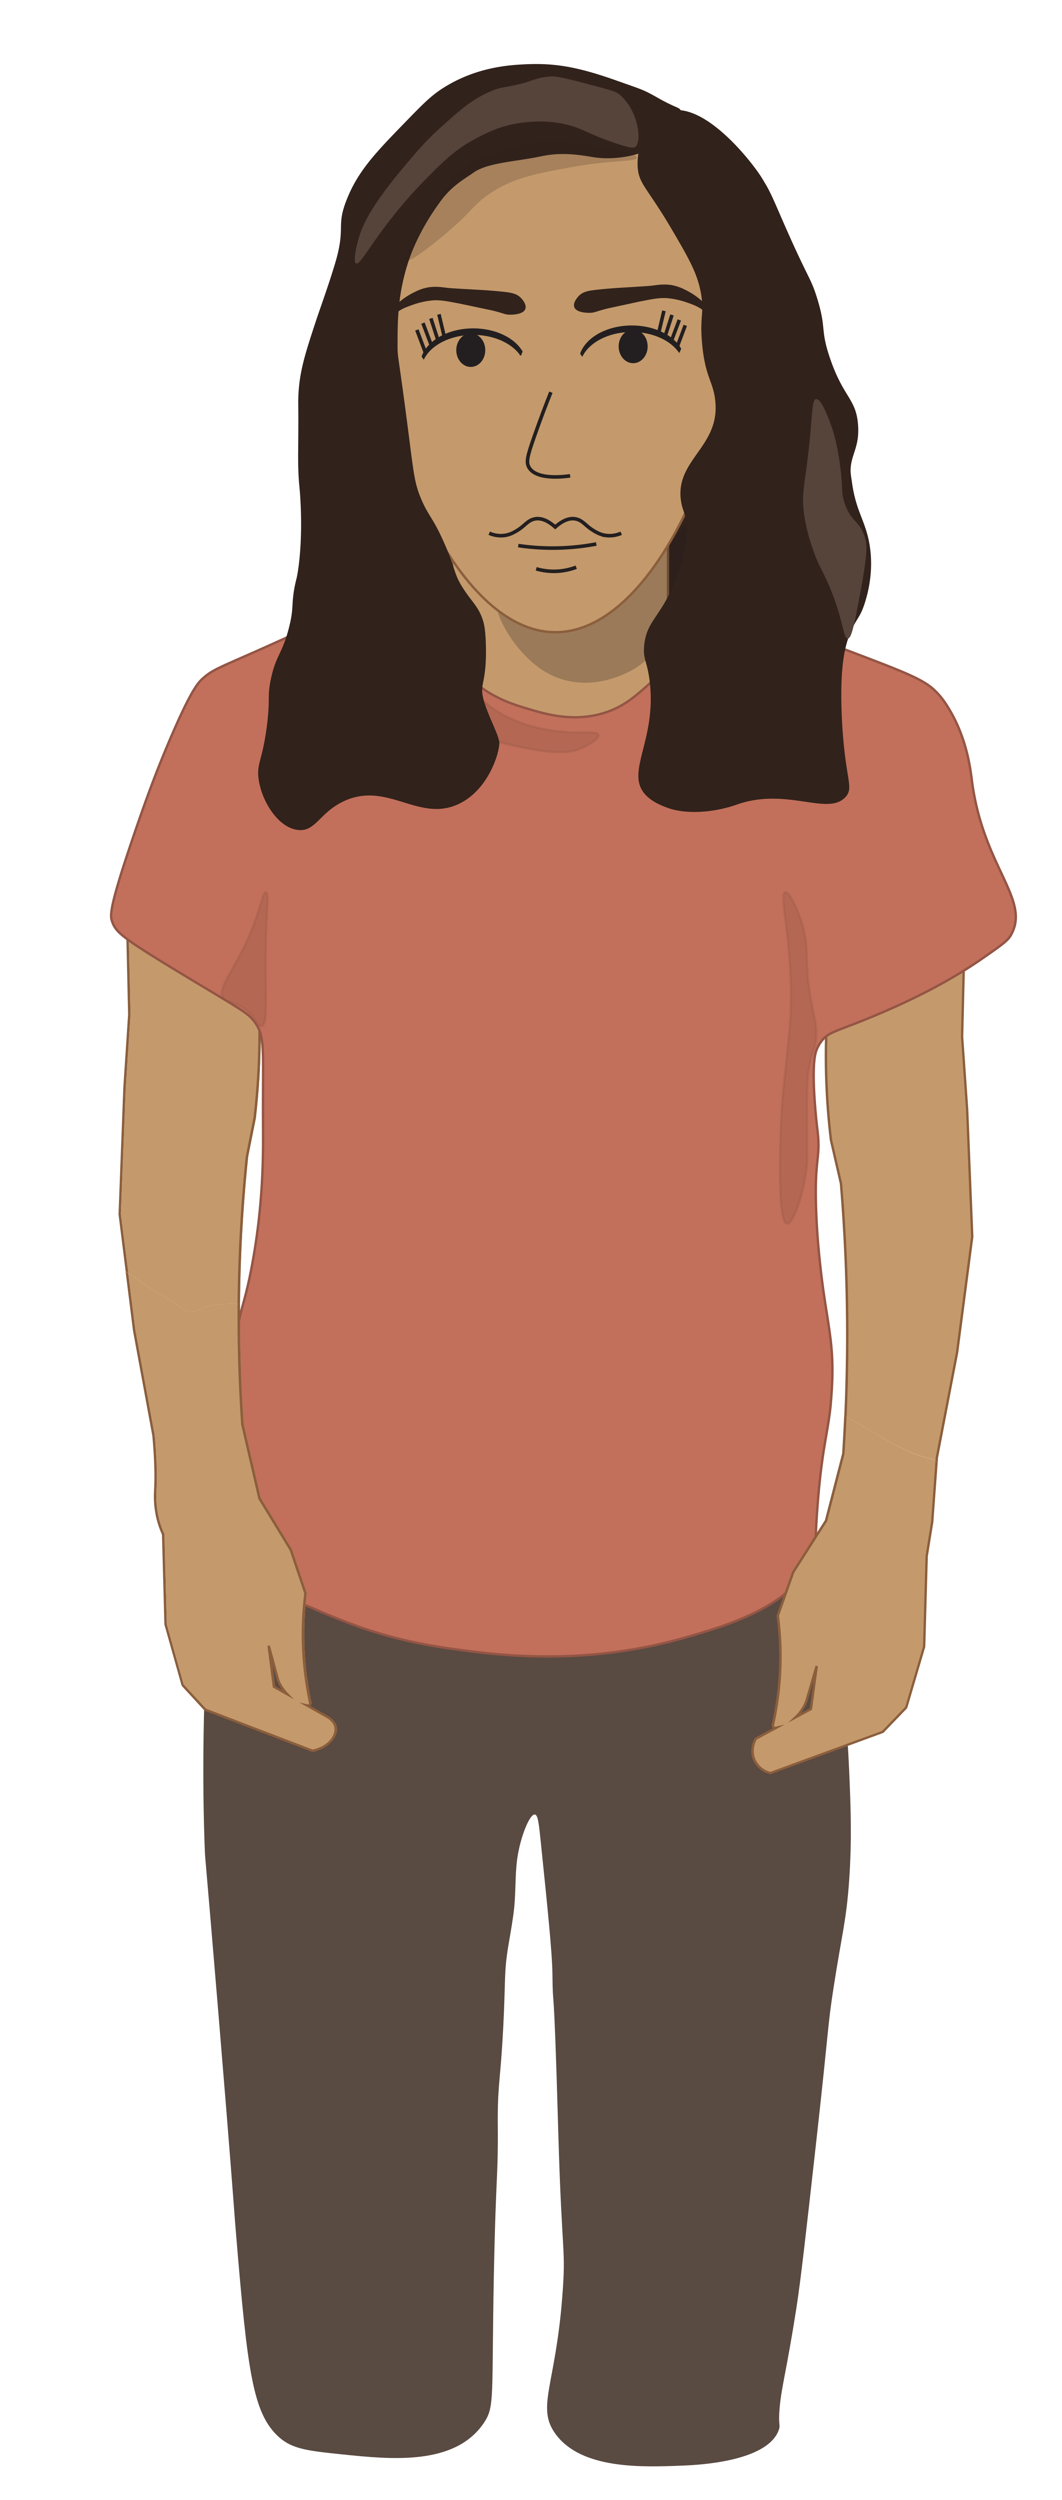 <svg xmlns="http://www.w3.org/2000/svg" viewBox="0 0 889.06 2091.1"><defs><style>.cls-1,.cls-12{fill:#31221b;}.cls-2{fill:#594a42;}.cls-3,.cls-4{fill:#c49a6c;}.cls-3{stroke:#8b5e3c;}.cls-10,.cls-11,.cls-3,.cls-6,.cls-8{stroke-miterlimit:10;}.cls-3,.cls-6,.cls-8{stroke-width:2px;}.cls-5{fill:#8b5e3c;}.cls-6{fill:#c2705b;}.cls-6,.cls-8{stroke:#945545;}.cls-10,.cls-7{fill:#231f20;}.cls-7{opacity:0.25;}.cls-8{fill:#945545;opacity:0.3;}.cls-9{fill:#56443b;}.cls-10,.cls-11{stroke:#231f20;}.cls-11{fill:none;stroke-width:3px;}.cls-12{opacity:0.2;}</style></defs><g id="Layer_3" data-name="Layer 3"><rect class="cls-1" x="274.26" y="384.74" width="370.76" height="148.61"/><path class="cls-2" d="M227.06,1035.72c-3.93,5.32-3.46,11-6.54,28.59-3.32,19-6.26,26.15-9.8,40.86-8.09,33.56-5.77,50.43-11.44,91.91-5.27,38.51-9.19,38-16.35,79.66-2.19,12.77-6.59,40.52-9.81,98-4.93,88.19-2.23,159-1.63,173.62.3,7.26,0-.59,11.34,135.64,3.83,46.21,5.4,65.49,6.64,80.87,6.6,82.1,6.08,79,8.17,104.17,9.63,116.06,14.21,150,36,169.53,11.18,10,24.89,11.46,52.3,14.3,41.21,4.26,95.09,9.84,119.31-26.55,9.06-13.61,6.22-21.45,8.18-122.56,1.23-63.77,2.69-78,3.18-100.26.32-14.48.09-22.22.09-30.46,0-30.4,2.39-34,4.61-77.62,2-39.09.53-45.31,4.18-67.52,1.38-8.41,2.54-14,4.28-26.43,2.36-16.76,1.16-32.12,3.27-47,2.61-18.33,10.46-37.31,14.71-36.77,2.64.33,3.42,8.11,4.9,22.47,5.72,55.28,9.61,93.5,9.81,110.3.45,38.6.78-13.18,4.9,132.76,3.06,108,6.67,95.5,3.27,138.9-5.75,73.5-21.79,91.4-5.63,113.64,21.7,29.85,72.63,27.86,106,26.55,11.44-.45,71.41-2.8,81-29.9,1.58-4.46-.69-4,.75-19.24,1.64-17.43,6-31.71,14-82.88,3.73-24.18,7.93-61.73,16.34-136.85,11.35-101.47,9.55-97.28,14.71-130.73,6.91-44.78,10.69-55.75,13.08-89.87,2.43-34.82,1.25-62.58,0-91.91-1.79-41.76-4.36-50.33-6.54-98-.6-13.12-.83-21.69-.91-28.35-.15-11.07,2.42-15.25-.13-21.65-3-7.63-9.31-11.45-11.79-13.32-12.89-9.69-11.68-33.12-10.4-69.44,0,0,2.76-81-1.29-114.39-3.47-28.54-6.11-28.78-8.17-53.1-2.25-26.45-.6-39-8.17-47-5.62-5.92-12.35-5.15-29.42-4.09-15.79,1-31.7-.24-47.4,2-7.91,1.15-39.6,1.44-103,2-59.95.56-89.92.84-114.41,0-33.23-1.15-67.33,7.38-99.7-2C258.28,1030.39,236.58,1022.83,227.06,1035.72Z"/><path class="cls-3" d="M468.83,616.08h0c-49.72,0-90.39-32.72-90.39-103.78V443.47c0-71.06,40.67-129.21,90.39-129.21h0c49.71,0,90.39,58.15,90.39,129.21V512.3C559.22,583.36,518.54,616.08,468.83,616.08Z"/><path class="cls-4" d="M163.6,1096.85c12.24-6.7,24.48-6.39,37.33-6.11q.21-23.31,1.22-46.5c1.13-25.55,3-51.41,5.65-76.87l6.45-32.28a1,1,0,0,0,0-.17,610.91,610.91,0,0,0,4.06-70.23,610.91,610.91,0,0,0-4.06-70.23A2,2,0,0,0,213,792.8L109.8,758.7a1.9,1.9,0,0,0-.58-.09,1.83,1.83,0,0,0-1.15.4,2,2,0,0,0-.76,1.64l2,87.85-4,61-4,105.88a2,2,0,0,0,0,.34l6.09,48.6c11.58,9.4,24.87,17.32,37.45,24.55C150,1091.85,156.29,1099.85,163.6,1096.85Z"/><path class="cls-5" d="M101.25,1015.58a1.21,1.21,0,0,1,0-.19l4.05-105.85,4-61.07-2-87.84a1.05,1.05,0,0,1,.38-.85.77.77,0,0,1,.49-.17.85.85,0,0,1,.23,0l103.16,34.1a1,1,0,0,1,.62.83,611.4,611.4,0,0,1,4.06,70.12,611.62,611.62,0,0,1-4.07,70.21l-6.46,32.37c-2.63,25.49-4.53,51.37-5.66,76.93q-1,23.17-1.22,46.52l2.09,0q.21-23.29,1.22-46.48c1.12-25.52,3-51.36,5.63-76.72l6.45-32.28a2.17,2.17,0,0,0,0-.25,612.69,612.69,0,0,0,4.06-70.34,612.82,612.82,0,0,0-4.06-70.34,3,3,0,0,0-2-2.5L109.1,757.75a3,3,0,0,0-2.73.48,3,3,0,0,0-1.15,2.45l2,87.75-4,61-4,105.88a2.79,2.79,0,0,0,0,.5l5.95,47.53c.77.64,1.55,1.27,2.34,1.9Z"/><path class="cls-4" d="M809.64,928.11l-4.22-60.92,2.11-87.84a2,2,0,0,0-2.6-2L697,811.49a2,2,0,0,0-1.39,1.66,583.75,583.75,0,0,0,0,140.46,1.55,1.55,0,0,0,0,.21l8.32,36c2,24.21,3.47,48.79,4.32,73.07,1.43,40.49,1.22,81.43-.59,122.11,23.48,11.31,44.35,28.84,72,35.29,1.54,0,2.82,1.06,4.24,2.23l.23-3.31s16.92-87.89,16.93-87.93l12.69-96.91a1.93,1.93,0,0,0,0-.34Z"/><path class="cls-5" d="M810.64,928l-4.22-60.83,2.11-87.84a3,3,0,0,0-1.2-2.47,3,3,0,0,0-2.71-.46l-107.9,34.09a3,3,0,0,0-2.07,2.5,584.46,584.46,0,0,0,0,140.71,1.55,1.55,0,0,0,.06.31L703,990c2,24.17,3.46,48.72,4.31,73,1.42,40.31,1.22,81.08-.57,121.6l2,.94c1.83-40.84,2-82,.61-122.61-.85-24.3-2.31-48.9-4.33-73.13l-8.34-36.16a.34.34,0,0,1,0-.1,581.77,581.77,0,0,1,0-140.22,1,1,0,0,1,.69-.83l107.9-34.1a1,1,0,0,1,.9.16,1,1,0,0,1,.4.82l-2.11,87.94,4.22,60.89,4.24,105.94a.91.91,0,0,1,0,.17l-12.69,96.85c-.08.46-16.75,87.06-16.92,87.93l-.19,2.74c.61.47,1.22,1,1.89,1.52l.28-3.94c16.9-87.85,16.91-87.89,16.92-87.93l12.69-96.91a2.9,2.9,0,0,0,0-.51Z"/><path class="cls-6" d="M365.38,526.83c15.28,12.81,8.83,22.44,28.4,40.73,17.1,16,36,21.64,47.34,25.07,15.78,4.74,39.88,12,66.28,3.13,16-5.38,25.81-14.31,41-28.2,0,0,9.81-9,41-47a299.49,299.49,0,0,1,47.34,3.13c31.32,4.59,53.56,13,85.21,25.07,33.8,12.94,50.7,19.41,60,28.2a62.69,62.69,0,0,1,8.6,9.9c17.78,25.78,21.45,53.19,23,65.3,9.24,73.84,50.56,100.72,32.19,130.91-2.53,4.16-9.35,8.9-23,18.39-18.14,12.62-47.87,30.78-96.52,50.56C698,863.49,693,863.46,687.29,871.48a28.37,28.37,0,0,0-4.25,8.36c-4.72,15.72,1.1,63.71,1.1,63.71,3.41,26.45-2.7,22.66-.82,70.87.75,19.27,2.27,33.74,3.2,42.53,4.92,46.1,11.32,62.19,10.24,96.52-.37,11.63-1.53,23.41-1.53,23.41-2.6,23.84-7.6,37.29-11.09,86.26-2.17,30.38-.61,30.27-3.16,37.6-14.52,41.68-69.58,58.16-107.3,68.93-84.95,24.24-156.71,14.88-195.68,9.4-58.62-8.25-90.39-22.35-138.86-43.87-30.3-13.44-43.8-22.32-50.5-37.6-11-25.06,8.81-39,12.63-90.86,2.89-39.37-7.58-44-3.16-87.73,2.53-25,6.1-25,12.63-59.53,9.63-51,9.6-91.89,9.46-115.93-.37-64.93,2-75.74-6.31-87.73-5.48-7.93-9.61-9.89-50.49-34.47C103.3,785.23,97.47,780.59,94,771.22,92,766,91,759.86,112.9,696c10.43-30.41,18.41-51.63,28.4-75.2,18.5-43.63,24.63-49.85,28.41-53.26,9-8.09,14.5-9.18,56.81-28.2,39.76-17.87,34.48-16.73,41-18.8C275.3,518.11,333.17,499.82,365.38,526.83Z"/><path class="cls-4" d="M707.73,1185q-.69,15.49-1.69,30.91L691.54,1272l-27.33,42.81a1.5,1.5,0,0,0-.2.4l-12.7,35.9a2,2,0,0,0-.1.92,261.52,261.52,0,0,1-4.19,90.83,2,2,0,0,0,.54,1.86,2,2,0,0,0,1.41.58,2.3,2.3,0,0,0,.45,0l.34-.09-16.55,8.94a1.92,1.92,0,0,0-.79.78c-.5.88-4.76,8.87-.77,17.53a20,20,0,0,0,12.57,10.51,2.24,2.24,0,0,0,.52.06,2,2,0,0,0,.68-.12l93.09-34.09a2.16,2.16,0,0,0,.76-.49l19-19.75a2,2,0,0,0,.48-.82l14.81-50.25a2.09,2.09,0,0,0,.08-.51l2.11-75.24,4.67-29,0-.18,3.52-50c-1.42-1.17-2.7-2.23-4.24-2.23C752.08,1213.86,731.21,1196.33,707.73,1185Zm-28.87,244.44-12.92,7a37.15,37.15,0,0,0,9-13.36l.06-.17,8.7-29.45Z"/><path class="cls-5" d="M779.48,1272.58l-4.68,29-2.12,75.37a1.09,1.09,0,0,1,0,.26l-14.81,50.25a1.06,1.06,0,0,1-.24.41l-19,19.74a1.19,1.19,0,0,1-.38.25l-93.09,34.09a1,1,0,0,1-.6,0,18.93,18.93,0,0,1-11.92-10c-3.79-8.21.25-15.78.73-16.62a1,1,0,0,1,.39-.39L657,1442.41l-7.78,1.86a1,1,0,0,1-1.2-1.19,262.67,262.67,0,0,0,4.22-91.18,1,1,0,0,1,0-.46l12.7-35.89a1,1,0,0,1,.1-.21l27.33-42.8.09-.13L707,1216.18l0-.18q1-15.23,1.67-30.51l-2-.94q-.71,15.65-1.7,31.22l-14.44,55.83-27.25,42.67a3.45,3.45,0,0,0-.3.61l-12.69,35.89a3,3,0,0,0-.15,1.39,260.46,260.46,0,0,1-4.18,90.48,3,3,0,0,0,.81,2.79l.12.11-14.24,7.68a2.93,2.93,0,0,0-1.18,1.16c-.53.93-5,9.33-.81,18.45A21.06,21.06,0,0,0,644,1483.89a3.29,3.29,0,0,0,.76.09,3.08,3.08,0,0,0,1-.18l93.09-34.1A3.1,3.1,0,0,0,740,1449l19-19.74a3,3,0,0,0,.71-1.24l14.82-50.24a3.34,3.34,0,0,0,.12-.77l2.11-75.17,4.66-28.91a1.24,1.24,0,0,0,0-.27L785,1223.3c-.67-.52-1.28-1-1.89-1.52Z"/><path class="cls-5" d="M674.05,1422.62l0,.09a36.41,36.41,0,0,1-8.76,13l-5.58,5.25,20.1-10.85,4.92-36.51-2-.42Zm3.88,6.2-7.36,4a38.59,38.59,0,0,0,5.31-9.36l.09-.25,5-17Z"/><path class="cls-4" d="M282,1444.64c-.9-4.92-5.46-7.92-8-9.23l-15.8-8.92.34.07a1.83,1.83,0,0,0,.4,0,1.92,1.92,0,0,0,1.36-.6,2.08,2.08,0,0,0,.5-1.84,273,273,0,0,1-4-90.83,2.11,2.11,0,0,0-.1-.93l-12.13-35.89a2.17,2.17,0,0,0-.19-.41l-26.12-42.79-14.31-61.89c-2.26-33.39-3.25-67.11-3-100.69-12.85-.28-25.09-.59-37.33,6.11-7.31,3-13.58-5-18.8-8-12.58-7.23-25.87-15.15-37.45-24.55l6,48.31s16.19,88,16.19,88c1.63,17.55,2.14,32.77,1.51,45.25l0,.4a79,79,0,0,0,1.71,22.58,75.74,75.74,0,0,0,4.88,14.51l2,75a2.17,2.17,0,0,0,.08.51L153.91,1409a2,2,0,0,0,.46.82l18.2,19.74a1.85,1.85,0,0,0,.72.49l89,34.1a1.92,1.92,0,0,0,.66.12,1.75,1.75,0,0,0,.4,0C276.53,1461.31,283.29,1451.78,282,1444.64Zm-51.67-33.87-4.41-34.24,7.76,28.48a2.25,2.25,0,0,0,.08.24,36.85,36.85,0,0,0,7.68,11.79Z"/><path class="cls-5" d="M282,1444.47c-1-5.34-5.78-8.52-8.52-9.92l-13.63-7.7.17-.17a3,3,0,0,0,.75-2.71,272.19,272.19,0,0,1-4-90.52,2.91,2.91,0,0,0-.14-1.34l-12.13-35.9a3.32,3.32,0,0,0-.29-.6l-26-42.66-14.25-61.66c-2.26-33.35-3.24-67-3-100.53l-2.09,0c-.28,33.61.71,67.35,3,100.78l14.33,62,0,.15,26.2,42.93a.81.81,0,0,1,.1.21l12.14,35.89a1.2,1.2,0,0,1,0,.5,273.89,273.89,0,0,0,4,91.15,1.09,1.09,0,0,1-.25,1,.79.79,0,0,1-.75.25l-7.17-1.67,21.91,12.37c2.44,1.25,6.66,4,7.49,8.52,1.22,6.7-5.26,15.66-17.86,18.47a.71.71,0,0,1-.43,0l-89-34.09a.86.86,0,0,1-.33-.23l-18.2-19.74a1,1,0,0,1-.24-.42l-14.16-50.25a2.51,2.51,0,0,1,0-.27l-2-75.15-.08-.18a74.5,74.5,0,0,1-4.83-14.32,78.4,78.4,0,0,1-1.68-22.32l0-.41c.63-12.51.12-27.79-1.53-45.47l-16.17-87.9-5.92-47.24c-.79-.63-1.57-1.26-2.34-1.9l6.18,49.38s0,.06,16.18,87.93c1.63,17.5,2.14,32.68,1.51,45.11l0,.4a80.32,80.32,0,0,0,1.73,22.84,76.74,76.74,0,0,0,4.87,14.52l2,74.76a3.09,3.09,0,0,0,.12.74l14.16,50.25a3,3,0,0,0,.68,1.23l18.2,19.74a3,3,0,0,0,1.12.75l89,34.1a2.91,2.91,0,0,0,1,.19,2.7,2.7,0,0,0,.63-.07C276.32,1462.15,283.36,1452.06,282,1444.47Z"/><path class="cls-5" d="M228.3,1411.38l17.8,10-4.95-5.07a36,36,0,0,1-7.47-11.47s0-.09-.05-.13l-7.75-28.48-2,.37,4.41,34.24Zm3.31-6.11a3.4,3.4,0,0,0,.12.34,38.47,38.47,0,0,0,4.3,7.81l-5.78-3.26-2.42-18.77Z"/><path class="cls-7" d="M416.38,503.29c-3.93,7.18,12.32,40,36.69,56.47,37,25,75.89,1,78.66-.77,22.85-14.65,34.14-38,46.17-62.95,16.36-33.91,28.6-77.36,22.58-82.62-3.27-2.86-10,7.26-42.1,43-34.39,38.33-41.2,42.94-46.33,45.91a91.22,91.22,0,0,1-55.17,11.9C431.87,511.22,419.37,497.82,416.38,503.29Z"/><path class="cls-8" d="M393.49,581c4.68-2.67,11,8.42,30.64,18.39,17.31,8.78,33.91,11.09,41.63,12.1C487,614.26,500,611,501,614.55c.86,3.15-8.37,9.09-16.85,12.25-5.26,2-16.25,5.28-53.62-3.06-24.25-5.41-28.65-8.13-32.18-12.26C389.4,601,388.36,583.93,393.49,581Z"/></g><g id="Layer_8" data-name="Layer 8"><path class="cls-3" d="M617.44,243.8c0,119.33-68.25,285-152.44,285S312.56,363.13,312.56,243.8s68.25-160,152.44-160S617.44,124.47,617.44,243.8Z"/><path class="cls-1" d="M569.33,99.77c.63-1.71,1.8-5.15.28-7.9-1.08-2-5.15-2.32-17.26-9.12-14.17-8-13.44-7.28-35.43-15.09-33.55-11.94-52.75-15.11-78-13.85-12.94.64-40.58,2.35-68.15,19.92-10,6.38-16.9,13.44-30.64,27.57-25.93,26.65-41,42.14-50.56,67.41-8.06,21.31,0,21.66-9.2,52.09-6.07,20.14-12.22,36.43-16.85,50.56-8.07,24.66-13.16,40.2-13.79,61.29-.16,5.6.13,6.61,0,29.1-.09,16.48-.28,21.39,0,30.65.42,13.56,1.17,14,1.85,27.56,1.85,36.5-2.22,59.55-3.43,64.24-.16.62-1,3.85-1.81,8.34-.33,1.85-.64,3.93-.9,6.25-1,8.57-.06,12.41-3.45,25.89-5.7,22.65-11.09,23.15-15.34,43.9-3,14.63-.35,14.5-3,36.77-3.73,30.9-9.05,32.89-7.13,46.45,2.66,18.9,16.59,40.59,32.91,42.41,15.14,1.69,18-15,39.42-24.51,36.1-16,62.32,18.74,95.65,2.52,22.78-11.08,30.59-37.06,31.72-40.82a59.85,59.85,0,0,0,1.81-9c.69-6.12-10.32-24.82-13.52-38.46-3-12.67,2.83-12.34,2.29-42.59-.25-14.63-1.7-19.81-2.29-21.75-3.65-12.11-9.34-15.82-16.85-27.58-8-12.46-5.8-14.9-15.32-36.77-9.93-22.8-13.55-23.08-19.92-38.3-5.36-12.81-6-20.36-10.5-55.16-8.46-66-9.09-61.78-9.1-72,0-20.68,0-42.7,8.75-70,4-12.42,12.13-31,27.52-51.87,9.5-12.87,20.52-18.66,27-23.33,12-8.67,35.5-9.32,56.22-13.72,13.86-2.95,25.54-2.49,40.81,0,1.19.19,1.46.26,2.17.38,22.75,3.94,42.55-3.82,42.55-3.82C556.06,120.17,566.51,107.35,569.33,99.77Z"/><path class="cls-9" d="M298.19,220.41c2.91,1,9.42-11.31,24.13-30.88a386.86,386.86,0,0,1,34.23-39.8c14.71-14.8,23.52-23.68,38.91-32.25,10-5.55,23.73-13,43.58-15.1,6.53-.68,26.63-2.76,46.69,5.49,5.69,2.34,13.9,6.56,28.79,11.67,13.64,4.68,15.81,4.25,17.12,3.43,6.44-4,2.31-32.51-14-44.61-2.67-2-9.91-3.91-24.29-7.7-18-4.73-27.07-7.09-32.51-6.71-12.34.87-15.66,4.43-30,7.35-11.12,2.26-13.14,2-21.36,5.69-15.05,6.76-23.86,14.65-39.69,28.82-13.44,12-21.54,21.71-32.68,35-28.3,33.78-34.1,49.39-36.57,57.64C298,206.91,295.39,219.47,298.19,220.41Z"/><ellipse class="cls-10" cx="394.11" cy="292.87" rx="11.64" ry="13.55"/><path class="cls-10" d="M396.17,279.63c17.41,0,32.45,7,39.61,17.13A25.06,25.06,0,0,0,437,294.1c-6.58-11.11-22.36-18.94-40.79-18.94-20.58,0-37.86,9.76-42.71,22.95.37.61.76,1.21,1.18,1.8C360.71,288.1,377,279.63,396.17,279.63Z"/><ellipse class="cls-10" cx="530.05" cy="289.75" rx="11.64" ry="13.55"/><path class="cls-10" d="M528.93,277.2c17.41,0,32.45,7,39.61,17.13a25.06,25.06,0,0,0,1.18-2.66c-6.58-11.12-22.36-18.94-40.79-18.94-20.58,0-37.86,9.75-42.71,22.95.37.61.76,1.21,1.18,1.8C493.47,285.66,509.77,277.2,528.93,277.2Z"/><line class="cls-11" x1="348.98" y1="275.96" x2="356.27" y2="295.3"/><line class="cls-11" x1="354.08" y1="270.25" x2="361.38" y2="289.59"/><line class="cls-11" x1="573.69" y1="272.14" x2="566.39" y2="291.48"/><line class="cls-11" x1="568.69" y1="267.61" x2="561.39" y2="286.95"/><line class="cls-11" x1="360.73" y1="266.32" x2="367.11" y2="286.13"/><line class="cls-11" x1="367.48" y1="262.89" x2="372.33" y2="283.32"/><line class="cls-11" x1="562.57" y1="263.41" x2="556.19" y2="283.22"/><line class="cls-11" x1="555.82" y1="259.98" x2="550.98" y2="280.41"/><path class="cls-11" d="M461.17,328.05c-4.06,10.16-8.79,22.53-13.79,36.77-5.78,16.46-7.08,21.6-4.6,26,6.3,11.26,31.08,7.69,34.51,7.17"/><path class="cls-11" d="M433.87,456.34A196.72,196.72,0,0,0,499.2,455"/><path class="cls-11" d="M448.89,475.76A52.8,52.8,0,0,0,468,477.7a55,55,0,0,0,14.39-3.24"/><path class="cls-11" d="M465.71,441.62c-8.43-7.79-14.47-8.44-18.52-7.46-5.57,1.33-7.77,5.56-14.16,9.49-3.7,2.28-6.74,3.71-10.91,4.25a24.08,24.08,0,0,1-12.57-1.9"/><path class="cls-11" d="M463.89,441.62c8.43-7.79,14.48-8.44,18.52-7.46,5.58,1.33,7.77,5.56,14.16,9.49,3.71,2.28,6.74,3.71,10.92,4.25a24.06,24.06,0,0,0,12.56-1.9"/><path class="cls-1" d="M533.82,139.34c.78,14.57,8,17.51,28.47,52.35,14.33,24.43,21.56,37,24.51,53.63s-1.09,18.6.92,41.56c2.69,30.79,10.41,32.42,11.33,51.89,1.68,35.45-33.67,46.77-29,79.87,1.19,8.45,3.48,9.08,4.51,19.72.61,6.25,1.35,21.82-9.19,47.49-12.62,30.73-23.88,33.26-26.05,53.62-1.29,12.19,2.53,13.25,4.6,30.65,5.78,48.52-19.85,74.69-4.6,93.45,5.77,7.09,15.29,10.57,19.92,12.26,2.27.83,12.12,4.26,29.11,3.06a109.85,109.85,0,0,0,29.11-6.13c41.76-14.33,75.52,10.08,90.39-6.12,7.47-8.15-.64-14.77-3.06-65.88-2.14-45.09,3.15-61.61,6.64-70.33,5.48-13.68,8.6-13.21,12.75-26.7,1.9-6.21,9.08-29.55,2.06-56.18-3.88-14.71-10-22.61-13-44-.78-5.55-1.39-8.34-1.07-12.41.93-11.81,7.62-18.28,6.12-36.31-1.8-21.71-12.31-22.26-23.58-55.59-8.32-24.61-2.5-24.05-10.95-50.78-5.21-16.48-6.63-14.18-26.11-58.33-7.69-17.43-10.83-25.4-15.27-33.55,0,0-2.41-4.28-4.94-8.31-8.72-13.87-49.69-66-79.72-54.62C542.1,99.54,532.87,121.66,533.82,139.34Z"/><path class="cls-9" d="M696.46,357.79c1.28,3.71,3.82,11.64,6.22,27.45,3.65,24,.82,25.63,4.67,36.37,5.44,15.17,11.66,13.48,16.34,26.76,2.21,6.26,2.94,12.62-3.11,45.29-5,27-7.56,40.47-10.89,40.49-3.66,0-3.41-13.39-13.23-38.43-7-17.94-11.37-21.78-17.12-39.8a147.49,147.49,0,0,1-6.23-26.08c-2.5-18.5,1-24.14,4.67-61.07,2.4-24.27,2.15-34.59,5.45-35C688,333.19,695,353.55,696.46,357.79Z"/><path class="cls-1" d="M480.75,256.82c1.72,5,11.69,4.85,12.91,4.83,4,0,4.79-1,13.69-3.3,1-.27,1.17-.3,14.67-3.22l13.14-2.84c11.74-2.27,17.63-3.59,25-2.73a68.59,68.59,0,0,1,15,3.49c5.69,2,10.24,3.63,14.62,7.55,7,6.24,8.38,13.7,9.63,13.24,1.1-.41.86-6.49-1.87-11.47-1.12-2-2.68-3.59-5.8-6.71a68.94,68.94,0,0,0-7.75-6.9A61.11,61.11,0,0,0,572.79,242a38.83,38.83,0,0,0-11-3.62c-6.39-.88-10.93-.1-15.89.53-2.48.31-9,.69-21.93,1.49-5.48.34-13.13.75-23.45,1.86-7.88.84-12.23,1.55-15.85,5.15C484.23,247.84,479.37,252.79,480.75,256.82Z"/><path class="cls-1" d="M439.82,258.33c-1.69,5-11.66,4.9-12.89,4.89-4,0-4.79-1-13.7-3.24-1-.27-1.17-.29-14.68-3.15l-13.16-2.78c-11.75-2.21-17.65-3.51-25-2.61a68.43,68.43,0,0,0-15,3.56c-5.68,2-10.22,3.68-14.59,7.62-6.93,6.27-8.31,13.74-9.57,13.28-1.1-.4-.89-6.48,1.82-11.47,1.11-2,2.66-3.61,5.76-6.74a69.23,69.23,0,0,1,7.73-6.93A60.11,60.11,0,0,1,347.72,244a38.27,38.27,0,0,1,11-3.67c6.39-.91,10.94-.15,15.9.45,2.47.3,9,.65,21.94,1.39,5.48.31,13.13.68,23.46,1.74,7.88.81,12.23,1.5,15.86,5.08C436.3,249.36,441.19,254.29,439.82,258.33Z"/><path class="cls-12" d="M533.18,131.94c-.27,3.48-21.08,1.84-53.63,7.66-32.29,5.79-51.13,9.59-70.47,23-14.95,10.35-14.52,16-44.43,39.83-21.15,16.82-23.82,15.93-24.51,15.32s-1.44-3.36,19.91-38.3c17.5-28.64,21.68-33.06,26.05-36.77,10.74-9.13,20.95-12.56,33.7-16.85,31.3-10.53,58.29-6.87,75.07-4.6C510.94,123.39,533.45,128.31,533.18,131.94Z"/><path class="cls-8" d="M222.63,746.3c2.5.48.61,14.29,0,41.37-.94,41.68,2.16,69.29-3.53,70.47-3.53.74-5.45-9.77-18.38-16.85-7.92-4.33-11.26-2.78-13.79-6.13-5-6.58,5.79-20.27,15.79-39.83C217.71,766,219.57,745.71,222.63,746.3Z"/><path class="cls-8" d="M657.27,746.3c3.6-.86,11.55,15.9,15.32,30.64,3,11.59,2.53,18.68,3.07,30.65a190.67,190.67,0,0,0,2.08,21.76c3.49,21.79,5.74,25,5.58,36.45s-3.16,10.53-6.13,27.58c-1.43,8.2-1.61,13.47-1.53,50.56.06,28,.16,27.28,0,29.11-2.22,24.31-11.67,51.22-16.85,50.56-9.25-1.19-5.39-90.15-3.07-111.84.13-1.24,1.2-11,2.59-24.56,1.09-10.67,1.68-16.92,2-19.87C667.53,802.12,650.92,747.83,657.27,746.3Z"/></g></svg>